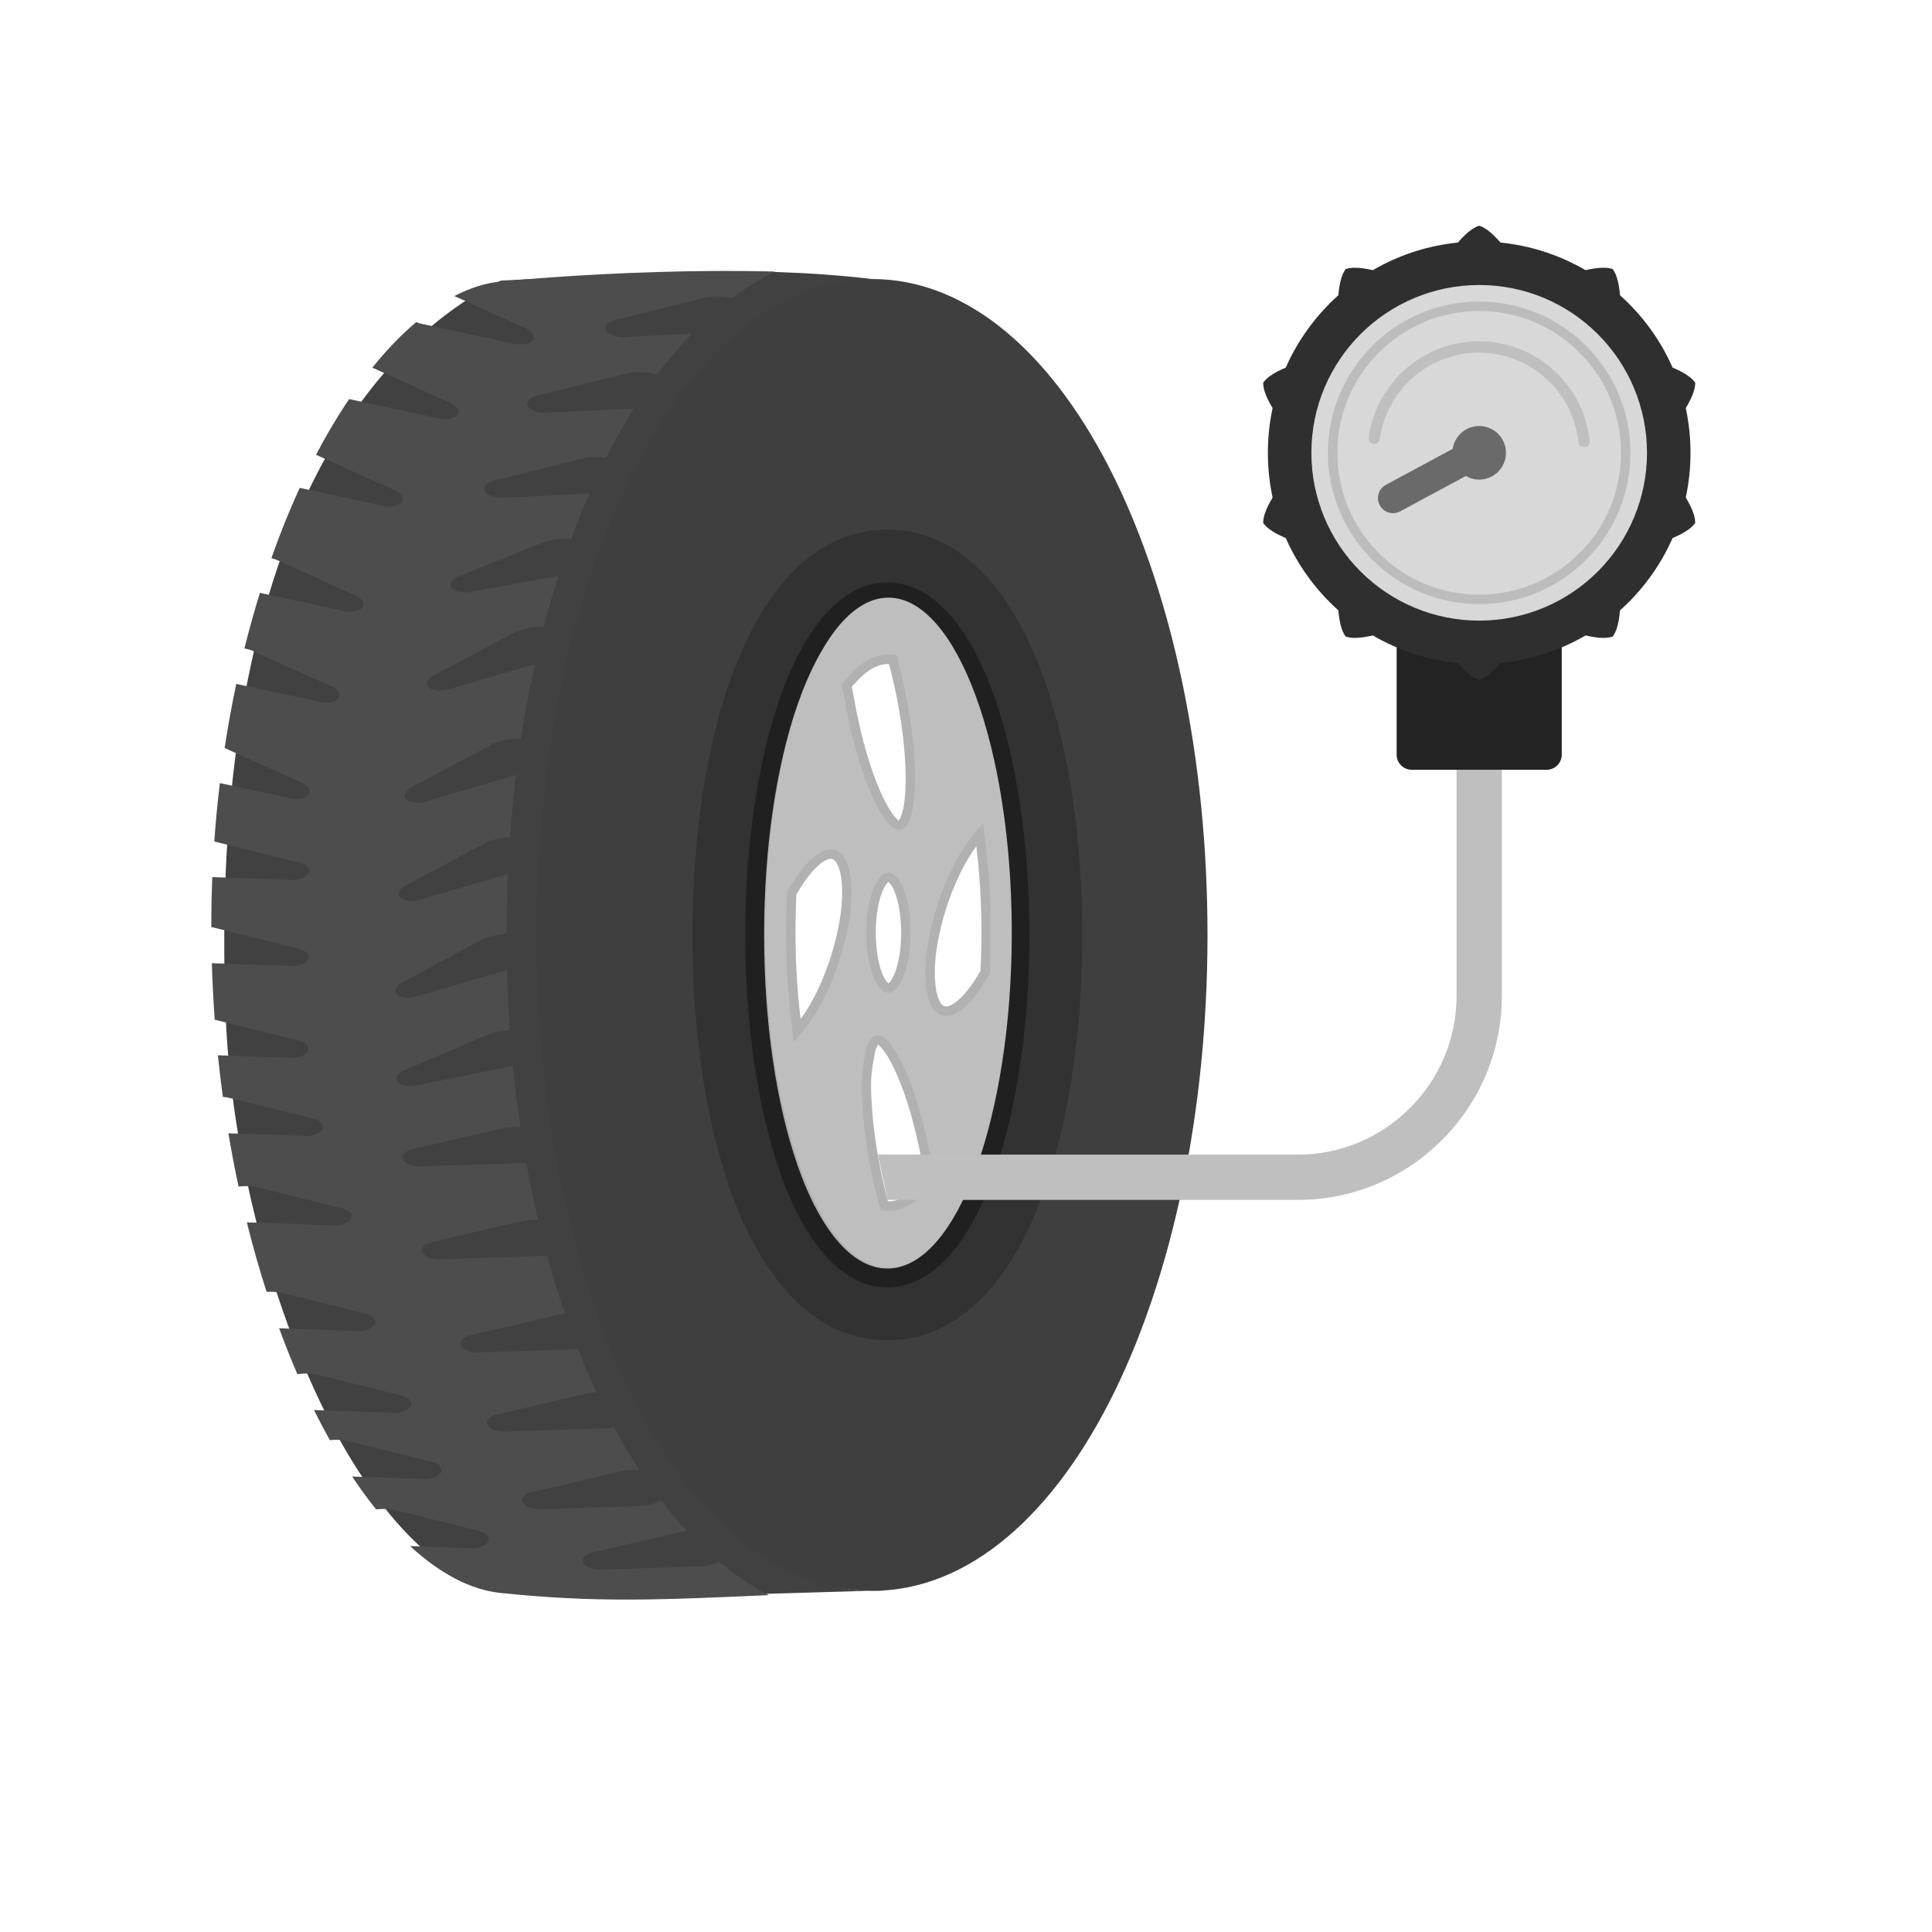 <?xml version="1.0" encoding="UTF-8"?>
<!DOCTYPE svg PUBLIC "-//W3C//DTD SVG 1.1//EN" "http://www.w3.org/Graphics/SVG/1.1/DTD/svg11.dtd">
<!-- Creator: CorelDRAW -->
<svg xmlns="http://www.w3.org/2000/svg" xml:space="preserve" width="2048px" height="2048px" style="shape-rendering:geometricPrecision; text-rendering:geometricPrecision; image-rendering:optimizeQuality; fill-rule:evenodd; clip-rule:evenodd"
viewBox="0 0 2048 2048"
 xmlns:xlink="http://www.w3.org/1999/xlink">
 <defs>
  <style type="text/css">
   <![CDATA[
    .fil14 {fill:none}
    .fil9 {fill:#2F2F2F}
    .fil3 {fill:#323232}
    .fil2 {fill:#3F3F3F}
    .fil1 {fill:#414141}
    .fil13 {fill:#6A6A6A}
    .fil6 {fill:#BEBEBE}
    .fil12 {fill:#BFBFBF}
    .fil10 {fill:#D8D8D8}
    .fil5 {fill:#202020;fill-rule:nonzero}
    .fil8 {fill:#232323;fill-rule:nonzero}
    .fil4 {fill:#4D4D4D;fill-rule:nonzero}
    .fil0 {fill:#B1B1B1;fill-rule:nonzero}
    .fil11 {fill:#BCBCBC;fill-rule:nonzero}
    .fil7 {fill:#BFBFBF;fill-rule:nonzero}
   ]]>
  </style>
 </defs>
 <g id="Layer_x0020_1">
  <path class="fil0" d="M1024.87 740.985c-11.621,-31.57 -25.372,-56.857 -40.533,-73.916 -13.476,-15.162 -27.862,-23.531 -42.533,-23.531 -14.671,0 -29.056,8.369 -42.533,23.531 -15.161,17.059 -28.912,42.346 -40.533,73.916 -11.818,32.104 -21.355,70.549 -27.881,113.35 -6.302,41.335 -9.782,86.701 -9.782,134.321 0,47.62 3.48,92.986 9.782,134.321 6.526,42.802 16.063,81.247 27.881,113.35 11.621,31.57 25.372,56.857 40.533,73.916 13.476,15.162 27.862,23.531 42.533,23.531 14.671,0 29.056,-8.369 42.533,-23.531 15.161,-17.059 28.912,-42.346 40.533,-73.916 11.818,-32.104 21.355,-70.549 27.881,-113.35 6.302,-41.335 9.782,-86.701 9.782,-134.321 0,-47.62 -3.48,-92.986 -9.782,-134.321 -6.526,-42.802 -16.063,-81.247 -27.881,-113.35zm-25.611 -87.196c16.831,18.938 31.877,46.41 44.36,80.322 12.287,33.377 22.172,73.149 28.897,117.255 6.455,42.333 10.018,88.707 10.018,137.29 0,48.584 -3.563,94.957 -10.018,137.29 -6.725,44.106 -16.61,83.878 -28.897,117.255 -12.483,33.912 -27.529,61.384 -44.36,80.322 -17.326,19.493 -36.711,30.252 -57.455,30.252 -20.744,0 -40.129,-10.759 -57.455,-30.252 -16.832,-18.939 -31.877,-46.41 -44.36,-80.322 -12.287,-33.377 -22.172,-73.149 -28.897,-117.255 -6.455,-42.333 -10.018,-88.707 -10.018,-137.29 0,-48.584 3.563,-94.957 10.018,-137.29 6.725,-44.106 16.61,-83.878 28.897,-117.255 12.483,-33.912 27.528,-61.383 44.36,-80.322 17.326,-19.493 36.711,-30.252 57.455,-30.252 20.744,0 40.129,10.759 57.455,30.252zm-90.278 453.61c0.544,-1.603 1.139,-3.128 1.779,-4.56 0.774,-1.728 1.641,-3.351 2.596,-4.846 1.111,-1.74 2.285,-3.219 3.506,-4.446 1.449,-1.461 3.008,-2.636 4.649,-3.549 10.134,-5.648 19.447,-1.491 27.617,7.396 5.794,6.306 11.05,15.271 15.324,23.838 5.776,11.583 11.186,25.424 16.075,40.61 5.08,15.783 9.554,32.896 13.246,50.307 0.111,0.528 0.522,2.554 1.224,6.04l0.04 -0.008 0.038 0.203c0.154,0.783 0.521,2.694 1.137,5.946l5.015 26.417 0.025 -0.005c0.667,3.517 -0.596,6.954 -3.046,9.217l-9.717 10.294c-2.595,2.75 -5.226,5.257 -7.886,7.512 -2.711,2.298 -5.47,4.356 -8.263,6.157 -4.877,3.145 -9.833,5.507 -14.83,7.087 -5.2,1.643 -10.447,2.463 -15.704,2.463 -0.221,0 -0.919,-0.025 -2.139,-0.077 -1.193,-0.051 -1.932,-0.09 -2.216,-0.113l-4.894 -0.423 0.86 -9.96 -0.861 9.963c-4.617,-0.398 -8.228,-3.876 -8.989,-8.236l-2.623 -10.034 -0.009 0.002 -0.005 -0.017 -0.021 0.006c-0.054,-0.208 -0.1,-0.415 -0.141,-0.622l-0.726 -2.752c-0.154,-0.604 -0.135,-0.572 -0.837,-3.417 -0.755,-3.057 -1.48,-6.08 -2.167,-9.061 -0.738,-3.202 -1.428,-6.299 -2.054,-9.256 -2.412,-11.372 -4.617,-23.382 -6.424,-35.721 -1.643,-11.212 -2.973,-22.753 -3.852,-34.398 -1.335,-17.647 -1.681,-28.408 -1.054,-38.267 0.628,-9.876 2.209,-18.357 4.735,-31.623l9.804 1.835 -9.823 -1.871c0.136,-0.711 0.344,-1.389 0.614,-2.03zm19.982 3.566c-0.38,0.85 -0.745,1.791 -1.09,2.809 -2.309,12.132 -3.755,19.982 -4.302,28.564 -0.557,8.751 -0.214,18.768 1.054,35.533 0.842,11.153 2.118,22.223 3.696,32.991 1.759,12.005 3.881,23.585 6.19,34.472 0.672,3.176 1.331,6.15 1.976,8.944 0.696,3.015 1.394,5.933 2.089,8.75 0.15,0.607 0.119,0.441 0.837,3.259l0.676 2.678c0.059,0.185 0.116,0.372 0.165,0.562l-9.674 2.529 9.648 -2.5 1.024 3.918 0.552 -0.001c3.232,0 6.468,-0.508 9.687,-1.525 3.369,-1.064 6.733,-2.672 10.065,-4.821 2.053,-1.324 4.108,-2.859 6.154,-4.593 2.106,-1.785 4.191,-3.772 6.247,-5.95l6.719 -7.119 -4.075 -21.462c-0.09,-0.476 -0.489,-2.479 -1.141,-5.727l-0.032 -0.148 0.002 0 -0.004 -0.019 0.038 -0.007c-0.099,-0.496 -0.507,-2.425 -1.225,-5.81 -3.588,-16.919 -7.879,-33.374 -12.7,-48.353 -4.528,-14.063 -9.568,-26.945 -14.981,-37.799 -3.601,-7.221 -7.851,-14.581 -12.12,-19.227 -1.899,-2.066 -3.226,-3.5 -3.241,-3.491l-0.196 0.19c-0.281,0.282 -0.566,0.645 -0.848,1.087 -0.391,0.612 -0.791,1.376 -1.191,2.269zm-17.92 -185.584c0.351,2.056 0.632,4.05 0.841,5.965 0.248,2.271 0.435,4.68 0.557,7.194 0.203,4.166 0.234,8.339 0.119,12.492 0.956,-3.892 2.056,-7.532 3.283,-10.864 2.593,-7.046 5.825,-12.874 9.529,-17.042 4.685,-5.275 10.216,-8.186 16.43,-8.186 6.213,0 11.745,2.911 16.43,8.186 3.704,4.168 6.937,9.996 9.529,17.042 2.396,6.51 4.313,14.192 5.602,22.639 1.22,8.003 1.894,16.739 1.894,25.85l-0.009 1.84c2.359,-11.942 5.4,-22.996 8.316,-32.275 4.68,-14.894 10.136,-28.558 16.023,-40.654 6.223,-12.787 13.057,-24.024 20.075,-33.283l-0.025 -0.019 0.013 -0.017 -0.012 -0.009c0.112,-0.148 0.228,-0.292 0.347,-0.431 0.632,-0.827 1.316,-1.704 2.061,-2.637 0.802,-1.006 1.626,-2.009 2.47,-3.001l10.091 -11.884 7.617 6.445 -7.623 -6.472c3.574,-4.209 9.886,-4.724 14.095,-1.15 2.157,1.831 3.343,4.381 3.507,6.997l3.198 28.032c0.467,4.091 0.972,9.022 1.509,14.764 0.534,5.691 0.957,10.654 1.27,14.902 0.686,9.308 1.213,19.055 1.58,29.18 0.379,10.478 0.569,20.38 0.569,29.673 0,3.697 -0.061,8.806 -0.181,15.282 -0.098,5.281 -0.24,10.364 -0.422,15.24l-0.498 13.33 -9.96 -0.352 9.993 0.373c-0.076,2.027 -0.751,3.889 -1.846,5.426l-3.856 6.312c-0.314,0.516 -0.758,1.228 -1.315,2.114l0.011 0.006 -0.025 0.04 0.014 0.008c-0.103,0.163 -0.209,0.322 -0.32,0.478l-1.019 1.597c-1.063,1.658 -2.261,3.458 -3.611,5.413 -1.11,1.607 -2.352,3.322 -3.751,5.167 -4.68,6.171 -9.646,11.75 -14.77,16.194 -5.01,4.344 -10.287,7.714 -15.769,9.687 -4.154,1.495 -8.576,2.264 -13.094,1.753 -4.847,-0.547 -9.611,-2.477 -14.014,-6.376 -3.215,-2.848 -6.168,-6.8 -8.555,-12.018 -1.967,-4.296 -3.581,-9.435 -4.663,-15.488 -0.358,-2.004 -0.679,-4.306 -0.96,-6.875 -0.248,-2.269 -0.435,-4.676 -0.557,-7.191 -0.203,-4.166 -0.235,-8.339 -0.12,-12.492 -0.956,3.891 -2.056,7.528 -3.282,10.859 -2.593,7.046 -5.825,12.874 -9.529,17.042 -4.685,5.275 -10.218,8.186 -16.43,8.186 -6.214,0 -11.745,-2.911 -16.43,-8.186 -3.704,-4.168 -6.937,-9.996 -9.529,-17.042 -2.396,-6.51 -4.313,-14.192 -5.602,-22.639 -1.22,-8.004 -1.894,-16.739 -1.894,-25.85l0.009 -1.806c-2.35,11.887 -5.395,22.941 -8.316,32.241 -4.678,14.891 -10.136,28.555 -16.022,40.65 -6.275,12.894 -13.1,24.136 -20.052,33.306l-7.969 -6.015 7.969 6.041c-0.197,0.26 -0.406,0.508 -0.622,0.743 -0.901,1.186 -1.512,1.977 -1.786,2.322 -0.802,1.004 -1.625,2.007 -2.47,3.001l-10.092 11.894 -7.617 -6.445 7.625 6.47c-3.573,4.211 -9.885,4.728 -14.095,1.155 -2.159,-1.832 -3.347,-4.385 -3.51,-7.005l-3.197 -28.034c-0.468,-4.095 -0.972,-9.021 -1.509,-14.765 -0.534,-5.689 -0.957,-10.651 -1.27,-14.9 -0.686,-9.308 -1.213,-19.055 -1.58,-29.18 -0.379,-10.478 -0.569,-20.38 -0.569,-29.673 0,-3.697 0.061,-8.806 0.181,-15.282 0.098,-5.281 0.24,-10.364 0.422,-15.24l0.498 -13.324 9.96 0.352 -9.993 -0.373c0.076,-2.026 0.749,-3.888 1.844,-5.424l3.856 -6.315c0.315,-0.519 0.749,-1.218 1.311,-2.112l-0.011 -0.006 0.022 -0.037 -0.014 -0.008c0.104,-0.165 0.213,-0.326 0.325,-0.484l1.026 -1.609c1.063,-1.658 2.258,-3.454 3.608,-5.408 1.106,-1.6 2.343,-3.311 3.736,-5.146l-0.025 -0.019 0.015 -0.02 -0.013 -0.009c0.116,-0.152 0.235,-0.299 0.357,-0.443 4.528,-5.923 9.378,-11.323 14.446,-15.719 5.009,-4.345 10.287,-7.714 15.769,-9.69 4.154,-1.496 8.577,-2.264 13.096,-1.754 4.847,0.547 9.611,2.476 14.014,6.376 3.216,2.846 6.168,6.8 8.556,12.018 1.967,4.299 3.581,9.436 4.663,15.487 0.054,0.306 0.093,0.611 0.119,0.914zm-19.002 8.074c-0.187,-1.702 -0.396,-3.266 -0.628,-4.672 -0.07,-0.261 -0.128,-0.526 -0.176,-0.796l9.843 -1.76 -9.843 1.757c-0.804,-4.505 -1.872,-8.034 -3.102,-10.722 -1.161,-2.537 -2.4,-4.286 -3.633,-5.378 -1.025,-0.908 -2.035,-1.346 -2.999,-1.455 -1.294,-0.145 -2.734,0.136 -4.191,0.66 -2.981,1.075 -6.169,3.182 -9.441,6.019 -3.899,3.381 -7.812,7.774 -11.598,12.73 -0.102,0.149 -0.207,0.299 -0.318,0.444l-0.038 -0.028c-0.941,1.24 -2.019,2.745 -3.203,4.46 -0.945,1.368 -2.027,3.008 -3.216,4.863 -0.252,0.391 -0.553,0.865 -0.915,1.443 -0.093,0.17 -0.193,0.339 -0.296,0.506l-8.469 -5.319 8.438 5.313c-0.269,0.43 -0.671,1.081 -1.183,1.923l-2.877 4.713 -0.399 10.684c-0.193,5.131 -0.334,10.084 -0.422,14.848 -0.066,3.596 -0.1,8.58 -0.1,14.97 0,10.297 0.163,19.971 0.489,28.969 0.333,9.211 0.86,18.717 1.58,28.479 0.413,5.609 0.813,10.459 1.192,14.508 0.376,4.011 0.88,8.778 1.509,14.297l0.602 5.285c5.956,-7.989 11.869,-17.834 17.402,-29.203 5.505,-11.314 10.592,-24.037 14.928,-37.837 3.057,-9.731 6.269,-21.599 8.568,-34.469 2.263,-12.676 3.611,-26.166 2.975,-39.209 -0.096,-1.964 -0.256,-3.979 -0.48,-6.022zm27.116 -77.372c-5.777,-11.583 -11.187,-25.426 -16.076,-40.612 -5.08,-15.781 -9.554,-32.895 -13.245,-50.306 -0.111,-0.527 -0.524,-2.559 -1.226,-6.051 -0.601,-2.992 -0.998,-4.998 -1.213,-6.13l-5.015 -26.417 -0.025 0.005c-0.667,-3.517 0.596,-6.954 3.046,-9.217l9.717 -10.296c2.595,-2.748 5.228,-5.256 7.886,-7.511 2.711,-2.298 5.471,-4.355 8.264,-6.157 4.876,-3.144 9.83,-5.507 14.83,-7.087 5.2,-1.643 10.446,-2.463 15.703,-2.463 0.221,0 0.918,0.025 2.139,0.077 1.192,0.05 1.932,0.09 2.216,0.113l4.893 0.423 -0.86 9.96 0.861 -9.963c4.617,0.398 8.228,3.875 8.989,8.235l2.634 10.069c1.088,4.165 0.443,1.583 0.893,3.35 0.255,1.002 0.091,0.403 0.839,3.42 0.755,3.058 1.48,6.083 2.166,9.06 0.739,3.207 1.427,6.295 2.054,9.254 2.412,11.37 4.616,23.38 6.424,35.719 1.643,11.213 2.974,22.755 3.853,34.402 0.562,7.456 0.96,15.52 1.05,23.965 0.086,8.196 -0.155,16.414 -0.876,24.272 -0.626,6.821 -1.604,13.277 -3.004,18.776 -1.402,5.503 -3.309,10.416 -5.823,14.346 -1.111,1.742 -2.288,3.22 -3.507,4.448 -1.449,1.461 -3.009,2.637 -4.649,3.549 -10.135,5.643 -19.449,1.487 -27.615,-7.398 -5.797,-6.305 -11.053,-15.268 -15.324,-23.836zm2.909 -46.707c4.528,14.066 9.568,26.946 14.982,37.801 3.6,7.221 7.848,14.578 12.12,19.225 1.898,2.066 3.227,3.501 3.24,3.494l0.196 -0.19c0.281,-0.282 0.566,-0.645 0.849,-1.089 1.232,-1.926 2.313,-4.902 3.246,-8.565 1.202,-4.722 2.026,-10.089 2.536,-15.651 0.659,-7.175 0.879,-14.738 0.798,-22.318 -0.077,-7.329 -0.477,-15.05 -1.05,-22.637 -0.842,-11.154 -2.119,-22.224 -3.697,-32.994 -1.76,-12.005 -3.881,-23.584 -6.19,-34.469 -0.673,-3.175 -1.332,-6.154 -1.976,-8.942 -0.696,-3.019 -1.394,-5.933 -2.088,-8.748 -0.193,-0.78 -0.019,-0.041 -0.839,-3.262 -1.013,-3.982 -0.301,-1.303 -0.815,-3.272l-1.024 -3.915 -0.552 0.001c-3.232,0 -6.467,0.508 -9.686,1.525 -3.37,1.064 -6.733,2.672 -10.065,4.821 -2.055,1.326 -4.11,2.859 -6.155,4.593 -2.106,1.785 -4.192,3.772 -6.247,5.949l-6.719 7.12 4.075 21.462c0.549,2.898 0.937,4.905 1.135,5.894 0.097,0.484 0.504,2.415 1.226,5.817 3.587,16.919 7.878,33.374 12.699,48.352zm69.5 234.484c0.181,1.657 0.45,3.485 0.804,5.47 0.804,4.505 1.872,8.034 3.102,10.721 1.161,2.538 2.4,4.286 3.632,5.378 1.025,0.908 2.036,1.346 2.999,1.455 1.293,0.146 2.734,-0.136 4.188,-0.659 2.983,-1.074 6.17,-3.182 9.441,-6.017 4.089,-3.547 8.117,-8.083 11.956,-13.147 0.94,-1.239 2.02,-2.747 3.206,-4.463 0.944,-1.368 2.027,-3.007 3.219,-4.867l0.908 -1.433c0.094,-0.17 0.193,-0.339 0.296,-0.506l8.466 5.322 -8.438 -5.313c0.278,-0.443 0.671,-1.078 1.187,-1.925l2.88 -4.713 0.399 -10.689c0.193,-5.131 0.334,-10.084 0.422,-14.848 0.066,-3.596 0.1,-8.58 0.1,-14.97 0,-10.297 -0.163,-19.97 -0.489,-28.969 -0.333,-9.211 -0.86,-18.717 -1.58,-28.479 -0.413,-5.61 -0.813,-10.46 -1.192,-14.51 -0.376,-4.011 -0.88,-8.777 -1.509,-14.296l-0.608 -5.329c-5.901,7.911 -11.809,17.765 -17.395,29.244 -5.506,11.315 -10.593,24.039 -14.929,37.84 -3.039,9.671 -6.227,21.421 -8.507,34.093l-0.06 0.378 -9.845 -1.757 9.843 1.757c-2.263,12.676 -3.609,26.169 -2.974,39.213 0.096,1.964 0.256,3.978 0.48,6.019zm36.042 -153.579l7.193 5.457 0 -0.004 -7.193 -5.453zm-84.296 46.124c-0.837,-0.944 -1.369,-1.466 -1.508,-1.466 -0.139,0 -0.671,0.522 -1.508,1.466 -2.033,2.288 -3.971,5.931 -5.702,10.636 -1.928,5.237 -3.497,11.59 -4.586,18.735 -1.068,7.005 -1.658,14.732 -1.658,22.88 0,8.148 0.591,15.875 1.658,22.88 1.089,7.144 2.659,13.498 4.586,18.735 1.732,4.704 3.67,8.348 5.702,10.636 0.837,0.944 1.369,1.466 1.508,1.466 0.139,0 0.671,-0.522 1.508,-1.466 2.033,-2.288 3.971,-5.931 5.702,-10.636 1.928,-5.237 3.497,-11.59 4.586,-18.735 1.068,-7.005 1.658,-14.732 1.658,-22.88 0,-8.148 -0.591,-15.875 -1.658,-22.88 -1.089,-7.144 -2.659,-13.498 -4.586,-18.735 -1.732,-4.704 -3.67,-8.348 -5.702,-10.636z"/>
  <path class="fil1" d="M530.765 297.49c136.031,-6.503 259.824,-17.555 393.679,-1.714 -277.881,29.152 -354.93,485.216 -351.639,701.572 3.883,255.396 127.335,707.732 366.774,688.42l-315.819 9.228 -107.1 -10.609c-157.139,-56.172 -268.234,-369.887 -277.436,-608.18 -19.191,-496.957 147.434,-707.416 291.541,-778.718z"/>
  <path class="fil2" d="M924.445 295.777c102.659,0 193.562,81.122 257.54,212.275 60.559,124.147 98.017,294.963 98.017,483.017 0,188.053 -37.459,358.87 -98.017,483.017 -63.977,131.151 -154.879,212.274 -257.54,212.274 -102.66,0 -193.563,-81.122 -257.54,-212.274 -60.56,-124.147 -98.019,-294.963 -98.019,-483.017 0,-188.054 37.459,-358.87 98.019,-483.017 63.977,-131.152 154.878,-212.275 257.54,-212.275zm16.178 331.646c42.814,0 79.682,44.479 104.679,116.387 22.206,63.886 35.943,151.355 35.943,247.259 0,95.904 -13.737,183.373 -35.943,247.258 -24.997,71.908 -61.866,116.387 -104.679,116.387 -42.813,0 -79.682,-44.479 -104.679,-116.387 -22.206,-63.885 -35.943,-151.354 -35.943,-247.258 0,-95.904 13.737,-183.373 35.943,-247.259 24.997,-71.908 61.865,-116.387 104.679,-116.387z"/>
  <path class="fil3" d="M1147.24 991.068c0,87.934 -10.61,185.523 -39.602,268.928 -25.898,74.503 -77.596,160.716 -167.019,160.716 -89.422,0 -141.121,-86.213 -167.019,-160.716 -28.992,-83.405 -39.602,-180.993 -39.602,-268.928 0,-87.934 10.61,-185.524 39.602,-268.929 25.898,-74.504 77.595,-160.716 167.019,-160.716 89.424,0 141.121,86.212 167.019,160.716 28.992,83.405 39.602,180.995 39.602,268.929zm-206.621 -363.646c42.814,0 79.682,44.479 104.679,116.387 22.206,63.886 35.943,151.355 35.943,247.259 0,95.904 -13.737,183.373 -35.943,247.258 -24.997,71.908 -61.866,116.387 -104.679,116.387 -42.813,0 -79.682,-44.479 -104.679,-116.387 -22.206,-63.885 -35.943,-151.354 -35.943,-247.258 0,-95.904 13.737,-183.373 35.943,-247.259 24.997,-71.908 61.865,-116.387 104.679,-116.387z"/>
  <path class="fil4" d="M821.647 287.902c-21.083,-0.588 -43.156,-0.784 -65.68,-0.645 -77.46,0.48 -160.146,4.981 -225.37,11.196 -15.972,1.522 -32.413,6.744 -48.983,15.376l72.735 32.825c9.335,3.177 13.789,9.489 9.948,14.097 -3.843,4.607 -14.526,5.767 -23.862,2.591l-95.325 -20.47c-1.345,-0.458 -2.639,-0.948 -3.88,-1.469 -15.749,13.299 -31.367,29.483 -46.565,48.317l79.995 36.102c9.335,3.177 13.789,9.489 9.948,14.097 -3.843,4.607 -14.526,5.767 -23.862,2.591l-90.651 -19.466c-12.159,17.98 -23.921,37.696 -35.118,59.01l80.826 36.477c9.335,3.177 13.789,9.489 9.948,14.097 -3.843,4.607 -14.526,5.767 -23.862,2.591l-84.159 -18.072c-3.093,6.731 -6.132,13.59 -9.11,20.581 -7.325,17.2 -14.327,35.217 -20.947,53.981 1.613,0.413 3.217,0.888 4.801,1.428l81.662 36.854c9.335,3.177 13.789,9.489 9.948,14.097 -3.843,4.607 -14.526,5.767 -23.862,2.591l-84.718 -18.192c-5.877,18.974 -11.359,38.615 -16.387,58.872 2.635,0.548 5.261,1.257 7.835,2.133l81.662 36.854c9.335,3.177 13.789,9.489 9.948,14.097 -3.843,4.607 -14.526,5.767 -23.862,2.591l-84.235 -18.089c-4.677,22.025 -8.811,44.698 -12.344,67.956l78.722 35.528c9.335,3.177 13.789,9.489 9.948,14.097 -3.843,4.607 -14.526,5.767 -23.862,2.591l-69.876 -15.005c-2.441,20.247 -4.424,40.893 -5.903,61.906l87.147 21.634c9.832,1.479 15.535,6.891 12.738,12.086 -2.798,5.196 -13.037,8.21 -22.869,6.732l-79.108 -2.708c-0.699,17.195 -1.064,34.608 -1.064,52.228l0.002 0.847c0.587,0.072 1.173,0.151 1.759,0.24l87.917 21.826c9.832,1.479 15.535,6.891 12.738,12.086 -2.798,5.196 -13.037,8.21 -22.869,6.732l-78.976 -2.704c0.587,20.221 1.623,40.207 3.079,59.925l86.027 21.357c9.832,1.479 15.535,6.891 12.738,12.086 -2.798,5.196 -13.037,8.21 -22.869,6.732l-72.576 -2.484c1.526,14.888 3.293,29.597 5.278,44.124 1.539,0.123 3.079,0.298 4.615,0.529l87.917 21.826c9.832,1.479 15.535,6.891 12.738,12.086 -2.798,5.196 -13.037,8.21 -22.869,6.732l-76.543 -2.62c3.219,19.225 6.828,38.073 10.787,56.508 5.815,-0.703 12.035,-0.664 18.177,0.26l87.917 21.826c9.832,1.479 15.535,6.891 12.738,12.086 -2.798,5.196 -13.037,8.21 -22.869,6.732l-87.187 -2.985c6.341,25.505 13.355,50.102 20.942,73.676 4.552,-0.257 9.272,-0.07 13.945,0.633l87.917 21.826c9.832,1.479 15.535,6.891 12.738,12.086 -2.798,5.196 -13.037,8.21 -22.869,6.732l-78.472 -2.686c4.368,11.929 8.88,23.551 13.525,34.844 1.917,4.659 3.86,9.263 5.826,13.814 6.194,-0.88 12.902,-0.912 19.519,0.084l87.917 21.826c9.832,1.479 15.535,6.891 12.738,12.086 -2.798,5.196 -13.037,8.21 -22.869,6.732l-79.708 -2.728c5.483,11.048 11.114,21.692 16.871,31.931 5.485,-0.567 11.298,-0.476 17.041,0.387l87.917 21.826c9.832,1.479 15.535,6.891 12.738,12.086 -2.798,5.196 -13.037,8.21 -22.869,6.732l-71.229 -2.438c8.298,12.452 16.788,24.086 25.429,34.833 5.831,-0.71 12.073,-0.674 18.235,0.253l87.917 21.826c9.832,1.479 15.535,6.891 12.738,12.086 -2.798,5.196 -13.037,8.21 -22.869,6.732l-60.06 -2.056c31.508,29.055 64.07,46.37 95.668,49.675 99.941,10.449 166.85,7.592 284.657,2.348 -18.506,-9.684 -35.906,-21.588 -52.2,-35.153 -4.409,2.072 -9.86,3.663 -16.1,4.545l-104.052 3.35c-10.453,1.478 -21.34,-1.537 -24.314,-6.732 -2.974,-5.196 3.089,-10.607 13.541,-12.086l93.476 -21.826c0.887,-0.125 1.775,-0.235 2.663,-0.327 -9.485,-10.202 -18.504,-20.927 -27.058,-32.022 -4.736,2.609 -10.956,4.611 -18.258,5.643l-104.052 3.35c-10.453,1.478 -21.34,-1.537 -24.314,-6.732 -2.974,-5.196 3.089,-10.607 13.541,-12.086l93.476 -21.826c5.616,-0.795 11.295,-0.933 16.708,-0.51 -9.82,-14.913 -18.873,-30.197 -27.164,-45.535 -1.813,0.415 -3.715,0.768 -5.695,1.048l-104.052 3.35c-10.453,1.478 -21.34,-1.537 -24.314,-6.732 -2.974,-5.196 3.089,-10.607 13.541,-12.086l93.476 -21.826c2.835,-0.4 5.685,-0.634 8.509,-0.713 -6.961,-14.931 -13.499,-30.182 -19.618,-45.708l-99.719 3.21c-10.453,1.478 -21.34,-1.537 -24.314,-6.732 -2.974,-5.196 3.089,-10.607 13.541,-12.086l93.476 -21.826c1.032,-0.146 2.066,-0.269 3.1,-0.372 -6.95,-20.247 -13.251,-40.863 -18.935,-61.746 -1.149,0.223 -2.328,0.422 -3.539,0.593l-104.052 3.35c-10.453,1.478 -21.34,-1.537 -24.314,-6.732 -2.974,-5.196 3.089,-10.607 13.541,-12.086l93.476 -21.826c5.18,-0.732 10.413,-0.908 15.442,-0.6 -4.728,-20.151 -8.911,-40.487 -12.581,-60.914 -0.769,0.135 -1.55,0.261 -2.344,0.373l-104.052 3.35c-10.453,1.478 -21.34,-1.537 -24.314,-6.732 -2.974,-5.196 3.089,-10.607 13.541,-12.086l93.476 -21.826c5.913,-0.836 11.895,-0.947 17.563,-0.439 -3.235,-21.742 -5.909,-43.524 -8.053,-65.239l-96.24 19.533c-9.922,3.185 -21.282,2.036 -25.374,-2.567 -4.09,-4.604 0.634,-10.921 10.556,-14.107l86.78 -36.935c6.924,-2.224 14.2,-3.379 21.078,-3.549 -1.534,-21.513 -2.561,-42.894 -3.111,-64.038l-90.905 26.577c-9.52,3.987 -20.957,3.778 -25.545,-0.467 -4.587,-4.246 -0.589,-10.922 8.929,-14.91l82.244 -43.91c8.022,-3.361 16.732,-5.219 24.793,-5.596 0.018,-20.908 0.494,-42.116 1.466,-63.52l-88.241 25.798c-9.52,3.987 -20.957,3.778 -25.545,-0.467 -4.587,-4.246 -0.589,-10.922 8.929,-14.91l82.244 -43.91c8.067,-3.38 16.829,-5.238 24.928,-5.602 1.598,-21.84 3.72,-43.809 6.399,-65.796l-90.705 26.518c-9.52,3.987 -20.957,3.778 -25.545,-0.467 -4.587,-4.246 -0.589,-10.922 8.929,-14.91l82.244 -43.91c9.899,-4.148 20.843,-6.004 30.324,-5.617 4.031,-26.53 8.9,-52.99 14.669,-79.181l-86.662 25.336c-9.52,3.987 -20.957,3.778 -25.545,-0.467 -4.587,-4.246 -0.589,-10.922 8.929,-14.91l82.244 -43.91c9.959,-4.173 20.976,-6.027 30.498,-5.61 4.708,-18.194 9.874,-36.203 15.52,-53.961l-87.819 16c-10.005,2.988 -21.333,1.615 -25.299,-3.069 -3.966,-4.684 0.93,-10.904 10.932,-13.895l87.749 -35.21c9.275,-2.772 19.124,-3.652 27.785,-2.852 5.996,-16.337 12.426,-32.405 19.316,-48.145l-86.272 3.999c-10.423,1.625 -21.366,-1.235 -24.439,-6.389 -3.074,-5.153 2.884,-10.649 13.307,-12.275l93.044 -23.145c7.54,-1.176 15.216,-1.167 22.223,-0.185 8.838,-17.476 18.67,-35.027 29.493,-52.18l-87.794 4.07c-10.423,1.625 -21.366,-1.235 -24.439,-6.389 -3.074,-5.153 2.884,-10.649 13.307,-12.275l93.044 -23.145c10.746,-1.676 21.769,-0.945 30.732,1.578 11.32,-15.103 23.487,-29.576 36.498,-43.052l-66.331 3.076c-10.423,1.625 -21.366,-1.235 -24.439,-6.389 -3.074,-5.153 2.884,-10.649 13.307,-12.275l93.044 -23.145c9.395,-1.466 19,-1.091 27.258,0.712 14.359,-10.739 29.513,-20.174 45.47,-27.953z"/>
  <path class="fil5" d="M1071.24 991.068c0,-46.637 -3.263,-91.169 -9.175,-131.839 -6.132,-42.188 -15.089,-80.224 -26.181,-112.139 -12.296,-35.374 -27.443,-63.735 -44.678,-82.897 -15.514,-17.249 -32.599,-26.771 -50.588,-26.771 -17.989,0 -35.074,9.522 -50.588,26.771 -17.235,19.162 -32.381,47.523 -44.678,82.897 -11.093,31.915 -20.049,69.951 -26.181,112.139 -5.911,40.67 -9.175,85.202 -9.175,131.839 0,46.637 3.263,91.169 9.175,131.839 6.132,42.187 15.089,80.223 26.181,112.137 12.296,35.374 27.443,63.735 44.678,82.897 15.514,17.249 32.599,26.771 50.588,26.771 17.989,0 35.074,-9.522 50.588,-26.771 17.235,-19.162 32.381,-47.523 44.678,-82.897 11.093,-31.915 20.049,-69.951 26.181,-112.137 5.911,-40.67 9.175,-85.202 9.175,-131.839zm10.59 -134.653c6.064,41.717 9.411,87.209 9.411,134.653 0,47.444 -3.347,92.936 -9.411,134.653 -6.307,43.39 -15.586,82.702 -27.119,115.886 -13.173,37.896 -29.666,68.574 -48.66,89.693 -19.364,21.529 -41.422,33.413 -65.432,33.413 -24.009,0 -46.068,-11.884 -65.432,-33.413 -18.994,-21.119 -35.487,-51.797 -48.66,-89.693 -11.534,-33.184 -20.812,-72.496 -27.119,-115.886 -6.064,-41.717 -9.411,-87.209 -9.411,-134.653 0,-47.444 3.347,-92.936 9.411,-134.653 6.308,-43.391 15.586,-82.704 27.119,-115.887 13.173,-37.896 29.666,-68.574 48.66,-89.693 19.364,-21.529 41.422,-33.413 65.432,-33.413 24.009,0 46.068,11.884 65.432,33.413 18.994,21.119 35.487,51.797 48.66,89.693 11.534,33.183 20.811,72.496 27.119,115.887z"/>
  <path class="fil6" d="M1034.24 737.548c-23.656,-64.261 -56.34,-104.009 -92.44,-104.009 -36.1,0 -68.784,39.748 -92.44,104.009 -23.656,64.263 -38.289,153.044 -38.289,251.108 0,98.065 14.633,186.847 38.289,251.108 23.656,64.261 56.34,104.009 92.44,104.009 36.1,0 68.784,-39.748 92.44,-104.009 23.656,-64.261 38.289,-153.044 38.289,-251.108 0,-98.065 -14.633,-186.846 -38.289,-251.108zm-116.054 373.752c1.006,-3.115 2.194,-5.816 3.563,-7.956 1.43,-2.237 2.988,-3.737 4.6,-4.637 10.149,-5.656 21.275,11.185 29.151,26.978 11.479,23.02 21.398,55.047 28.501,88.534 0.834,3.932 1.635,7.913 2.4,11.946l5.02 26.441 -10.204 10.811c-4.649,4.925 -9.42,8.976 -14.275,12.106 -8.237,5.313 -16.68,7.948 -25.143,7.948 -1.165,0 -2.33,-0.05 -3.494,-0.15l-4.896 -0.422 -2.836 -10.845c-0.574,-2.194 -1.137,-4.41 -1.69,-6.645 -1.453,-5.876 -2.843,-11.873 -4.143,-18.006 -4.493,-21.182 -8.265,-44.765 -10.081,-68.791 -2.602,-34.416 -1.382,-41.544 3.526,-67.312zm-17.11 -185.074c0.72,4.029 1.185,8.346 1.401,12.783 1.359,27.907 -5.615,56.882 -11.972,77.113 -9.256,29.458 -21.722,54.04 -34.511,70.91 -1.493,1.97 -3.001,3.867 -4.525,5.662l-10.094 11.894 -3.256 -28.546c-1.097,-9.609 -2.013,-19.37 -2.74,-29.235 -1.411,-19.141 -2.109,-38.632 -2.109,-58.15 0,-10.075 0.187,-20.147 0.561,-30.17l0.5 -13.325 4.222 -6.915c0.842,-1.38 1.689,-2.732 2.543,-4.061 2.255,-3.515 4.55,-6.863 6.889,-9.948 8.087,-10.669 17.022,-19.299 25.964,-22.523 5.611,-2.022 11.719,-2.101 17.15,2.708 4.23,3.745 7.987,10.663 9.977,21.803zm27.023 -74.596c-11.479,-23.02 -21.399,-55.045 -28.501,-88.535 -0.834,-3.932 -1.635,-7.913 -2.4,-11.944l-5.02 -26.444 10.204 -10.809c4.649,-4.925 9.42,-8.975 14.276,-12.106 8.236,-5.313 16.678,-7.948 25.142,-7.948 1.165,0 2.33,0.05 3.494,0.15l4.894 0.422 2.836 10.842c0.575,2.197 1.139,4.414 1.693,6.652 1.452,5.875 2.842,11.87 4.142,18.001 4.493,21.184 8.267,44.767 10.082,68.794 1.136,15.044 1.593,31.559 0.213,46.594 -1.08,11.745 -3.341,22.472 -7.303,28.669 -1.43,2.238 -2.988,3.739 -4.602,4.638 -10.149,5.654 -21.275,-11.184 -29.15,-26.976zm54.424 199.458c-0.72,-4.028 -1.185,-8.342 -1.401,-12.777 -1.362,-27.911 5.614,-56.887 11.972,-77.119 9.256,-29.459 21.721,-54.041 34.511,-70.91 1.494,-1.971 3.002,-3.87 4.527,-5.666l10.091 -11.884 3.256 28.539c1.097,9.609 2.013,19.371 2.74,29.236 1.411,19.141 2.109,38.632 2.109,58.15 0,10.075 -0.187,20.147 -0.561,30.17l-0.5 13.33 -4.225 6.914c-0.84,1.376 -1.687,2.725 -2.537,4.05 -2.257,3.519 -4.552,6.868 -6.893,9.956 -8.088,10.668 -17.023,19.3 -25.967,22.523 -5.611,2.021 -11.718,2.101 -17.148,-2.708 -4.228,-3.745 -7.985,-10.663 -9.976,-21.803zm-40.723 -126.148c6.477,0 12.34,7.134 16.585,18.664 4.245,11.53 6.87,27.459 6.87,45.053 0,17.594 -2.626,33.523 -6.87,45.053 -4.245,11.53 -10.108,18.664 -16.585,18.664 -6.477,0 -12.34,-7.134 -16.585,-18.664 -4.245,-11.53 -6.87,-27.459 -6.87,-45.053 0,-17.594 2.626,-33.523 6.87,-45.053 4.245,-11.53 10.108,-18.664 16.585,-18.664z"/>
  <path class="fil7" d="M1592 811.14c0,-13.254 -10.746,-24 -24,-24 -13.254,0 -24,10.746 -24,24l0 244.805c0,46.172 -18.91,88.168 -49.371,118.629 -30.461,30.462 -72.457,49.371 -118.629,49.371l-445.491 0 10.343 48 435.148 0c59.422,0 113.43,-24.295 152.567,-63.434 39.138,-39.137 63.434,-93.144 63.434,-152.567l0 -244.805z"/>
  <path class="fil8" d="M1496.51 663.575l142.993 0c8.836,0 16,7.165 16,16l0 120.424c0,8.836 -7.165,16 -16,16l-142.993 0c-8.836,0 -16,-7.165 -16,-16l0 -120.424c0,-8.836 7.165,-16 16,-16z"/>
  <path class="fil9" d="M1568 239.234c21.941,7.129 38.692,47.03 60.633,54.16 21.94,7.128 58.944,-15.307 80.885,-8.178 13.56,18.664 3.658,60.79 17.218,79.454 13.56,18.664 56.685,22.266 70.245,40.93 0,23.07 -32.772,51.331 -32.772,74.4 0,23.069 32.772,51.33 32.772,74.4 -13.56,18.664 -56.685,22.266 -70.245,40.93 -13.56,18.664 -3.658,60.79 -17.218,79.454 -21.941,7.129 -58.945,-15.306 -80.885,-8.178 -21.941,7.129 -38.692,47.03 -60.633,54.16 -21.941,-7.129 -38.692,-47.03 -60.633,-54.16 -21.94,-7.128 -58.944,15.307 -80.885,8.178 -13.56,-18.664 -3.658,-60.79 -17.218,-79.454 -13.56,-18.664 -56.685,-22.266 -70.245,-40.93 0,-23.07 32.772,-51.331 32.772,-74.4 0,-23.069 -32.772,-51.33 -32.772,-74.4 13.56,-18.664 56.685,-22.266 70.245,-40.93 13.56,-18.664 3.658,-60.79 17.218,-79.454 21.941,-7.129 58.945,15.306 80.885,8.178 21.941,-7.129 38.692,-47.03 60.633,-54.16z"/>
  <path class="fil9" d="M1568 255.998c61.852,0 117.854,25.074 158.389,65.612 40.538,40.535 65.612,96.537 65.612,158.389 0,61.851 -25.074,117.852 -65.612,158.389 -40.535,40.538 -96.537,65.612 -158.389,65.612 -61.851,0 -117.852,-25.074 -158.389,-65.612 -40.538,-40.538 -65.612,-96.539 -65.612,-158.389 0,-61.852 25.074,-117.854 65.612,-158.389 40.538,-40.538 96.539,-65.612 158.389,-65.612z"/>
  <path class="fil10" d="M1568 302.119c49.122,0 93.594,19.911 125.782,52.099 16.352,16.352 29.557,35.953 38.601,57.793 8.698,20.998 13.498,43.965 13.498,67.989 0,24.024 -4.8,46.991 -13.498,67.988 -9.044,21.84 -22.248,41.441 -38.601,57.794 -16.352,16.352 -35.953,29.557 -57.793,38.601 -20.998,8.698 -43.965,13.498 -67.989,13.498 -24.024,0 -46.991,-4.8 -67.988,-13.498 -21.84,-9.044 -41.441,-22.248 -57.794,-38.601 -16.352,-16.352 -29.557,-35.954 -38.601,-57.794 -8.698,-20.997 -13.498,-43.964 -13.498,-67.988 0,-49.122 19.911,-93.594 52.099,-125.782 16.352,-16.352 35.954,-29.557 57.794,-38.601 20.997,-8.698 43.964,-13.498 67.988,-13.498z"/>
  <path class="fil11" d="M1674.32 373.683c-13.878,-13.879 -30.43,-25.051 -48.797,-32.657 -17.693,-7.328 -37.118,-11.373 -57.519,-11.373 -10.109,0 -19.959,0.984 -29.453,2.857 -9.781,1.931 -19.183,4.794 -28.102,8.489 -9.104,3.77 -17.778,8.433 -25.904,13.877 -8.172,5.472 -15.829,11.78 -22.857,18.808 -13.879,13.878 -25.051,30.43 -32.657,48.797 -7.328,17.693 -11.373,37.118 -11.373,57.519 0,10.109 0.984,19.959 2.857,29.453 1.931,9.781 4.794,19.183 8.489,28.102 3.77,9.104 8.433,17.778 13.877,25.904 5.472,8.172 11.78,15.829 18.808,22.857 7.028,7.028 14.685,13.336 22.857,18.808 8.126,5.444 16.8,10.107 25.904,13.877 8.919,3.694 18.321,6.557 28.102,8.489 9.494,1.873 19.344,2.857 29.453,2.857 10.108,0 19.959,-0.984 29.453,-2.857 9.783,-1.931 19.185,-4.794 28.103,-8.489 9.105,-3.77 17.777,-8.433 25.905,-13.877 8.171,-5.473 15.826,-11.779 22.854,-18.808 7.028,-7.028 13.336,-14.685 18.808,-22.857 5.444,-8.126 10.107,-16.8 13.877,-25.904 3.694,-8.919 6.557,-18.321 8.489,-28.102 1.873,-9.494 2.857,-19.344 2.857,-29.453 0,-10.108 -0.984,-19.959 -2.857,-29.453 -1.931,-9.783 -4.794,-19.185 -8.489,-28.103 -3.77,-9.105 -8.433,-17.777 -13.877,-25.905 -5.473,-8.171 -11.779,-15.826 -18.808,-22.854zm-45.008 -41.877c19.655,8.139 37.319,20.047 52.078,34.807 7.413,7.413 14.125,15.578 20.02,24.378 5.806,8.669 10.785,17.929 14.815,27.663 3.965,9.573 7.026,19.604 9.074,29.979 2.002,10.146 3.053,20.637 3.053,31.367 0,10.729 -1.051,21.22 -3.053,31.367 -2.048,10.374 -5.109,20.405 -9.074,29.978 -4.03,9.732 -9.008,18.993 -14.815,27.661 -5.894,8.802 -12.607,16.968 -20.02,24.38 -7.413,7.413 -15.578,14.125 -24.378,20.02 -8.669,5.806 -17.929,10.785 -27.663,14.815 -9.573,3.965 -19.604,7.026 -29.979,9.074 -10.146,2.002 -20.637,3.053 -31.367,3.053 -10.729,0 -21.22,-1.051 -31.367,-3.053 -10.374,-2.048 -20.405,-5.109 -29.978,-9.074 -9.732,-4.03 -18.993,-9.008 -27.661,-14.815 -8.802,-5.894 -16.968,-12.607 -24.38,-20.02 -7.413,-7.413 -14.126,-15.579 -20.02,-24.38 -5.806,-8.668 -10.785,-17.929 -14.815,-27.661 -3.965,-9.573 -7.026,-19.604 -9.074,-29.978 -2.002,-10.147 -3.053,-20.637 -3.053,-31.367 0,-21.69 4.324,-42.398 12.155,-61.307 8.139,-19.655 20.047,-37.319 34.807,-52.078 7.413,-7.413 15.579,-14.126 24.38,-20.02 8.668,-5.806 17.929,-10.785 27.661,-14.815 9.573,-3.965 19.604,-7.026 29.978,-9.074 10.147,-2.002 20.637,-3.053 31.367,-3.053 21.69,0 42.398,4.324 61.307,12.155z"/>
  <path class="fil12" d="M1450.88 463.822c-0.443,3.248 1.859,6.263 5.106,6.703 3.255,0.442 6.268,-1.86 6.712,-5.112 3.209,-23.506 14.17,-45.167 31.195,-61.684 17.037,-16.526 39.047,-26.782 62.643,-29.297 28.048,-2.989 55.899,5.215 77.842,22.932 21.944,17.715 35.835,43.212 38.824,71.26 0.351,3.298 3.305,5.682 6.602,5.332 3.299,-0.352 5.683,-3.306 5.332,-6.604 -3.33,-31.241 -18.778,-59.59 -43.22,-79.324 -24.442,-19.733 -55.41,-28.86 -86.652,-25.529 -26.259,2.798 -50.678,14.302 -69.623,32.682 -18.956,18.387 -31.188,42.467 -34.762,68.642z"/>
  <polygon class="fil13" points="1578.95,490.947 1572.25,484.25 1578.93,490.962 1578.95,490.959 "/>
  <polygon class="fil13" points="1560.95,487.062 1560.95,487.052 1563.75,484.25 "/>
  <path class="fil13" d="M1568 451.6c7.838,0 14.939,3.178 20.08,8.32 5.141,5.141 8.32,12.242 8.32,20.08 0,7.838 -3.178,14.939 -8.32,20.08l0.001 0.001c-0.836,0.837 -1.724,1.594 -2.652,2.271 -4.82,3.787 -10.872,6.047 -17.43,6.047 -5.158,0 -10.004,-1.398 -14.184,-3.84 -0.259,0.158 -0.521,0.309 -0.79,0.455l-68.818 37.068c-7.766,4.176 -17.448,1.266 -21.625,-6.5 -4.176,-7.766 -1.266,-17.448 6.5,-21.625l68.818 -37.068c0.65,-0.35 1.313,-0.648 1.985,-0.9 0.887,-6.184 3.795,-11.74 8.034,-15.983l4.789 4.763 0.034 -0.02 -4.831 -4.826 0.206 -0.201 0.106 -0.104 0.136 -0.13c5.102,-4.89 12.023,-7.89 19.639,-7.89z"/>
 </g>
 <rect class="fil14" width="2048" height="2048"/>
</svg>
